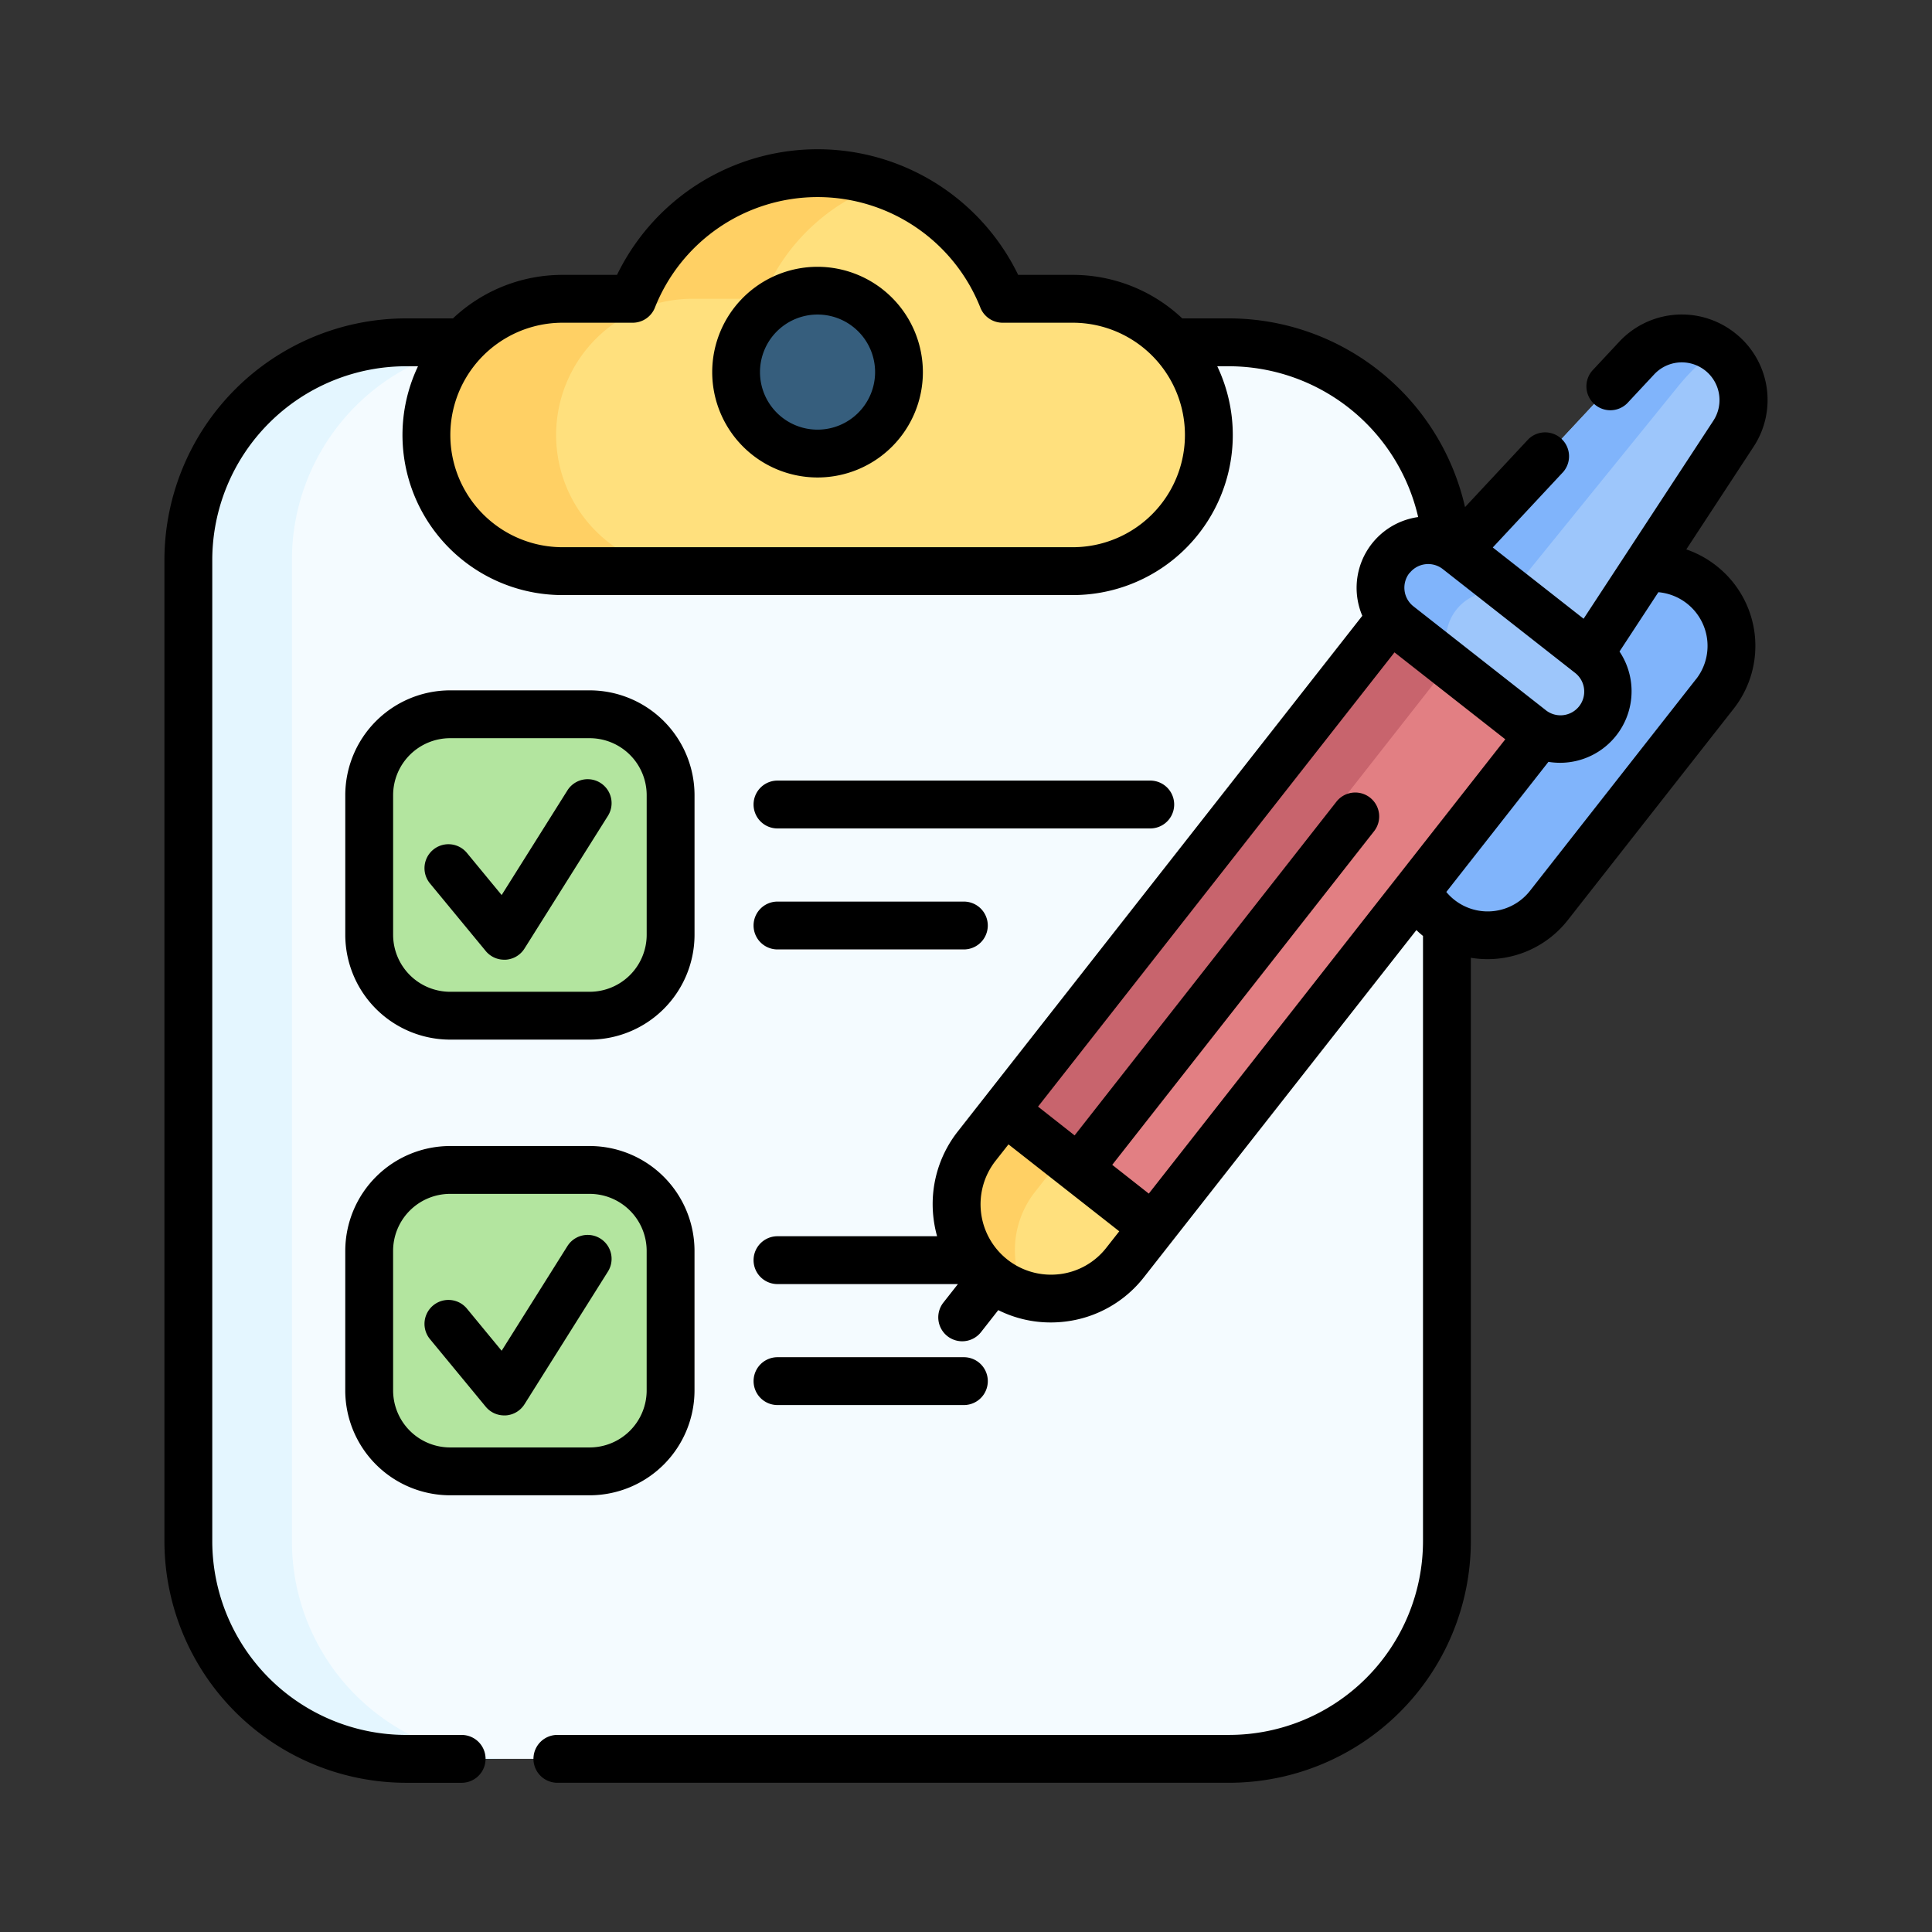 <svg xmlns="http://www.w3.org/2000/svg" width="94" height="94" viewBox="0 0 94 94"><rect x="0" y="0" width="94" height="94" fill="#333333" stroke="none"/><g transform="translate(-253 -1413)"><rect width="94" height="94" transform="translate(253 1413)" fill="none"/><g transform="translate(256.238 1420.261)"><g transform="translate(5.926 1.164)"><path d="M62.906,129.433H22.85a10.59,10.59,0,0,1-10.59-10.59V71.1a10.59,10.59,0,0,1,10.59-10.59H62.906A10.59,10.59,0,0,1,73.5,71.1v47.741A10.59,10.59,0,0,1,62.906,129.433Z" transform="translate(-12.26 -52.283)" fill="#f4fbff"/><path d="M27.887,129.438H22.852a10.589,10.589,0,0,1-10.591-10.591V71.107A10.589,10.589,0,0,1,22.852,60.518h5.035A10.588,10.588,0,0,0,17.3,71.107v47.74a10.589,10.589,0,0,0,10.589,10.591Z" transform="translate(-12.261 -52.287)" fill="#e4f6ff"/><path d="M114.913,13.613a9.681,9.681,0,0,0-18,0H93.5a6.625,6.625,0,1,0,0,13.25h24.819a6.625,6.625,0,0,0,0-13.25Z" transform="translate(-75.296 -7.5)" fill="#ffe07d"/><path d="M109.068,8.026a9.7,9.7,0,0,0-5.844,5.584H99.813a6.625,6.625,0,0,0,0,13.251H93.5a6.625,6.625,0,1,1,0-13.251h3.409a9.683,9.683,0,0,1,12.157-5.584Z" transform="translate(-75.294 -7.497)" fill="#ffd064"/><circle cx="3.961" cy="3.961" r="3.961" transform="translate(26.656 5.721)" fill="#365e7d"/><g transform="translate(8.798 26.329)"><path d="M79.668,191.774H72.875a3.937,3.937,0,0,1-3.937-3.937v-6.793a3.937,3.937,0,0,1,3.937-3.937h6.793a3.937,3.937,0,0,1,3.937,3.937v6.793A3.937,3.937,0,0,1,79.668,191.774Z" transform="translate(-68.938 -177.108)" fill="#b3e59f"/></g><g transform="translate(8.798 48.497)"><path d="M79.668,334.58H72.875a3.937,3.937,0,0,1-3.937-3.937v-6.793a3.937,3.937,0,0,1,3.937-3.937h6.793a3.937,3.937,0,0,1,3.937,3.937v6.793A3.937,3.937,0,0,1,79.668,334.58Z" transform="translate(-68.938 -319.914)" fill="#b3e59f"/></g><g transform="translate(37.379 8.046)"><path d="M396.552,148.332a3.786,3.786,0,0,0,5.316-.642l8.075-10.291a3.787,3.787,0,0,0-5.958-4.675l-8.075,10.291A3.787,3.787,0,0,0,396.552,148.332Z" transform="translate(-373.052 -120.107)" fill="#80b4fb"/><path d="M262.606,303.638l-1.348,1.717a4.59,4.59,0,0,1-7.222-5.666l1.348-1.717,7.2-.624Z" transform="translate(-253.057 -260.4)" fill="#ffe07d"/><path d="M255.922,305.3a4.624,4.624,0,0,0,.532,1.659,4.59,4.59,0,0,1-2.422-7.269l1.347-1.717,7.2-.624.01,2.472-4.371.378-1.347,1.717A4.583,4.583,0,0,0,255.922,305.3Z" transform="translate(-253.053 -260.4)" fill="#ffd064"/><path d="M294.615,148.418l-19.348,24.661-7.221-5.666L287.359,142.8" transform="translate(-265.719 -129.84)" fill="#e27f83"/><path d="M290.232,144.978l-19.348,24.661-2.837-2.226L287.359,142.8" transform="translate(-265.719 -129.84)" fill="#c8646d"/><path d="M416.478,74.67l7.008-10.694a3,3,0,0,0-4.7-3.689l-8.719,9.351" transform="translate(-385.691 -59.332)" fill="#9dc6fb"/><path d="M422.836,59.969c-.115-.09-.405.061-.788.386a11.2,11.2,0,0,0-1.348,1.427l-8.023,9.9-2.6-2.044,8.718-9.35a3,3,0,0,1,4.045-.315Z" transform="translate(-385.698 -59.329)" fill="#80b4fb"/><path d="M396.079,128.06l-6.413-5.032a2.318,2.318,0,1,0-2.861,3.647l6.413,5.032a2.318,2.318,0,0,0,2.861-3.647Z" transform="translate(-365.292 -112.723)" fill="#9dc6fb"/><path d="M389.119,127.627a2.31,2.31,0,0,0,.871,1.545l-3.19-2.5a2.318,2.318,0,0,1,2.862-3.647l3.19,2.5a2.319,2.319,0,0,0-3.733,2.1Z" transform="translate(-365.288 -112.718)" fill="#80b4fb"/></g></g><g transform="translate(4.762)"><path d="M181.6,36.848a5.125,5.125,0,1,0,5.125,5.125A5.131,5.131,0,0,0,181.6,36.848Zm0,7.923a2.8,2.8,0,1,1,2.8-2.8A2.8,2.8,0,0,1,181.6,44.771Z" transform="translate(-149.823 -31.128)"/><path d="M66.539,186.6h6.793a5.107,5.107,0,0,0,5.1-5.1v-6.793a5.107,5.107,0,0,0-5.1-5.1H66.539a5.107,5.107,0,0,0-5.1,5.1V181.5A5.107,5.107,0,0,0,66.539,186.6Zm-2.772-11.894a2.776,2.776,0,0,1,2.772-2.772h6.793a2.775,2.775,0,0,1,2.772,2.772V181.5a2.776,2.776,0,0,1-2.772,2.772H66.539a2.776,2.776,0,0,1-2.772-2.772Z" transform="translate(-52.64 -143.279)"/><path d="M89.248,205.79a1.164,1.164,0,0,0,.9.424l.075,0a1.164,1.164,0,0,0,.911-.542l4.06-6.457a1.164,1.164,0,0,0-1.971-1.239l-3.2,5.092-1.688-2.048a1.164,1.164,0,1,0-1.8,1.481Z" transform="translate(-73.616 -166.781)"/><path d="M190.577,200.213h18.137a1.164,1.164,0,0,0,0-2.328H190.577a1.164,1.164,0,0,0,0,2.328Z" transform="translate(-160.749 -167.167)"/><path d="M190.577,238.137h9.068a1.164,1.164,0,0,0,0-2.328h-9.068a1.164,1.164,0,0,0,0,2.328Z" transform="translate(-160.749 -199.204)"/><path d="M61.438,324.308a5.107,5.107,0,0,0,5.1,5.1h6.793a5.107,5.107,0,0,0,5.1-5.1v-6.793a5.107,5.107,0,0,0-5.1-5.1H66.539a5.107,5.107,0,0,0-5.1,5.1Zm2.328-6.793a2.776,2.776,0,0,1,2.772-2.772h6.793a2.776,2.776,0,0,1,2.772,2.772v6.793a2.776,2.776,0,0,1-2.772,2.772H66.539a2.775,2.775,0,0,1-2.772-2.772Z" transform="translate(-52.64 -263.917)"/><path d="M89.248,348.6a1.164,1.164,0,0,0,.9.424l.075,0a1.164,1.164,0,0,0,.911-.542l4.06-6.457a1.164,1.164,0,0,0-1.971-1.239l-3.2,5.092-1.688-2.048a1.164,1.164,0,0,0-1.8,1.481Z" transform="translate(-73.616 -287.419)"/><path d="M199.646,380.943a1.164,1.164,0,1,0,0-2.328h-9.068a1.164,1.164,0,1,0,0,2.328Z" transform="translate(-160.749 -319.842)"/><path d="M80.273,20.27a4.952,4.952,0,0,0-1.465-.8l3.265-4.983a4.14,4.14,0,0,0-.912-5.557,4.161,4.161,0,0,0-5.615.435l-1.254,1.344a1.164,1.164,0,1,0,1.7,1.588l1.254-1.344a1.835,1.835,0,0,1,2.877,2.257l-6.312,9.633-4.419-3.467,3.427-3.675a1.164,1.164,0,0,0-1.7-1.588l-3.077,3.3A11.8,11.8,0,0,0,56.572,8.23H54.283a7.759,7.759,0,0,0-5.33-2.117H46.3a10.846,10.846,0,0,0-19.517,0H24.134A7.759,7.759,0,0,0,18.8,8.23H16.516A11.767,11.767,0,0,0,4.762,19.983V67.724A11.768,11.768,0,0,0,16.516,79.479h2.707a1.164,1.164,0,0,0,0-2.328H16.516a9.436,9.436,0,0,1-9.426-9.426V19.983a9.435,9.435,0,0,1,9.426-9.424H17.1a7.787,7.787,0,0,0,7.034,11.133H48.953a7.787,7.787,0,0,0,7.034-11.133h.585a9.465,9.465,0,0,1,9.19,7.337A3.477,3.477,0,0,0,63.044,22.7L43.369,47.781a5.717,5.717,0,0,0-1.186,4.241,5.841,5.841,0,0,0,.172.865H34.59a1.164,1.164,0,1,0,0,2.328h8.779l-.708.9a1.164,1.164,0,1,0,1.832,1.437l.839-1.07a5.692,5.692,0,0,0,2.552.6,5.828,5.828,0,0,0,.7-.042,5.717,5.717,0,0,0,3.837-2.161L65.676,37.991c.1.1.21.195.321.286V67.724a9.436,9.436,0,0,1-9.424,9.426H23.881a1.164,1.164,0,1,0,0,2.328H56.573A11.767,11.767,0,0,0,68.325,67.724V39.339a4.962,4.962,0,0,0,4.712-1.826l8.075-10.291a4.951,4.951,0,0,0-.839-6.952Zm-31.32-.907H24.134a5.461,5.461,0,1,1,0-10.922h3.41a1.164,1.164,0,0,0,1.082-.735,8.517,8.517,0,0,1,15.835,0,1.164,1.164,0,0,0,1.082.735h3.41a5.461,5.461,0,1,1,0,10.922ZM65.34,20.627a1.153,1.153,0,0,1,1.619-.2l6.413,5.032h0a1.154,1.154,0,1,1-1.424,1.815l-6.413-5.032a1.154,1.154,0,0,1-.2-1.62ZM52.656,50.813l-1.779-1.4L63.617,33.181a1.164,1.164,0,1,0-1.832-1.437L49.046,47.981l-1.779-1.4L64.61,24.48,70,28.709Zm-4.35,3.92A3.426,3.426,0,0,1,45.2,49.218l.629-.8,5.39,4.229-.629.8A3.4,3.4,0,0,1,48.306,54.734ZM79.28,25.784,71.206,36.076a2.614,2.614,0,0,1-4.075.061L72.1,29.806a3.48,3.48,0,0,0,3.458-5.368l1.891-2.886a2.624,2.624,0,0,1,1.834,4.232Z" transform="translate(-4.762)"/></g></g></g></svg>